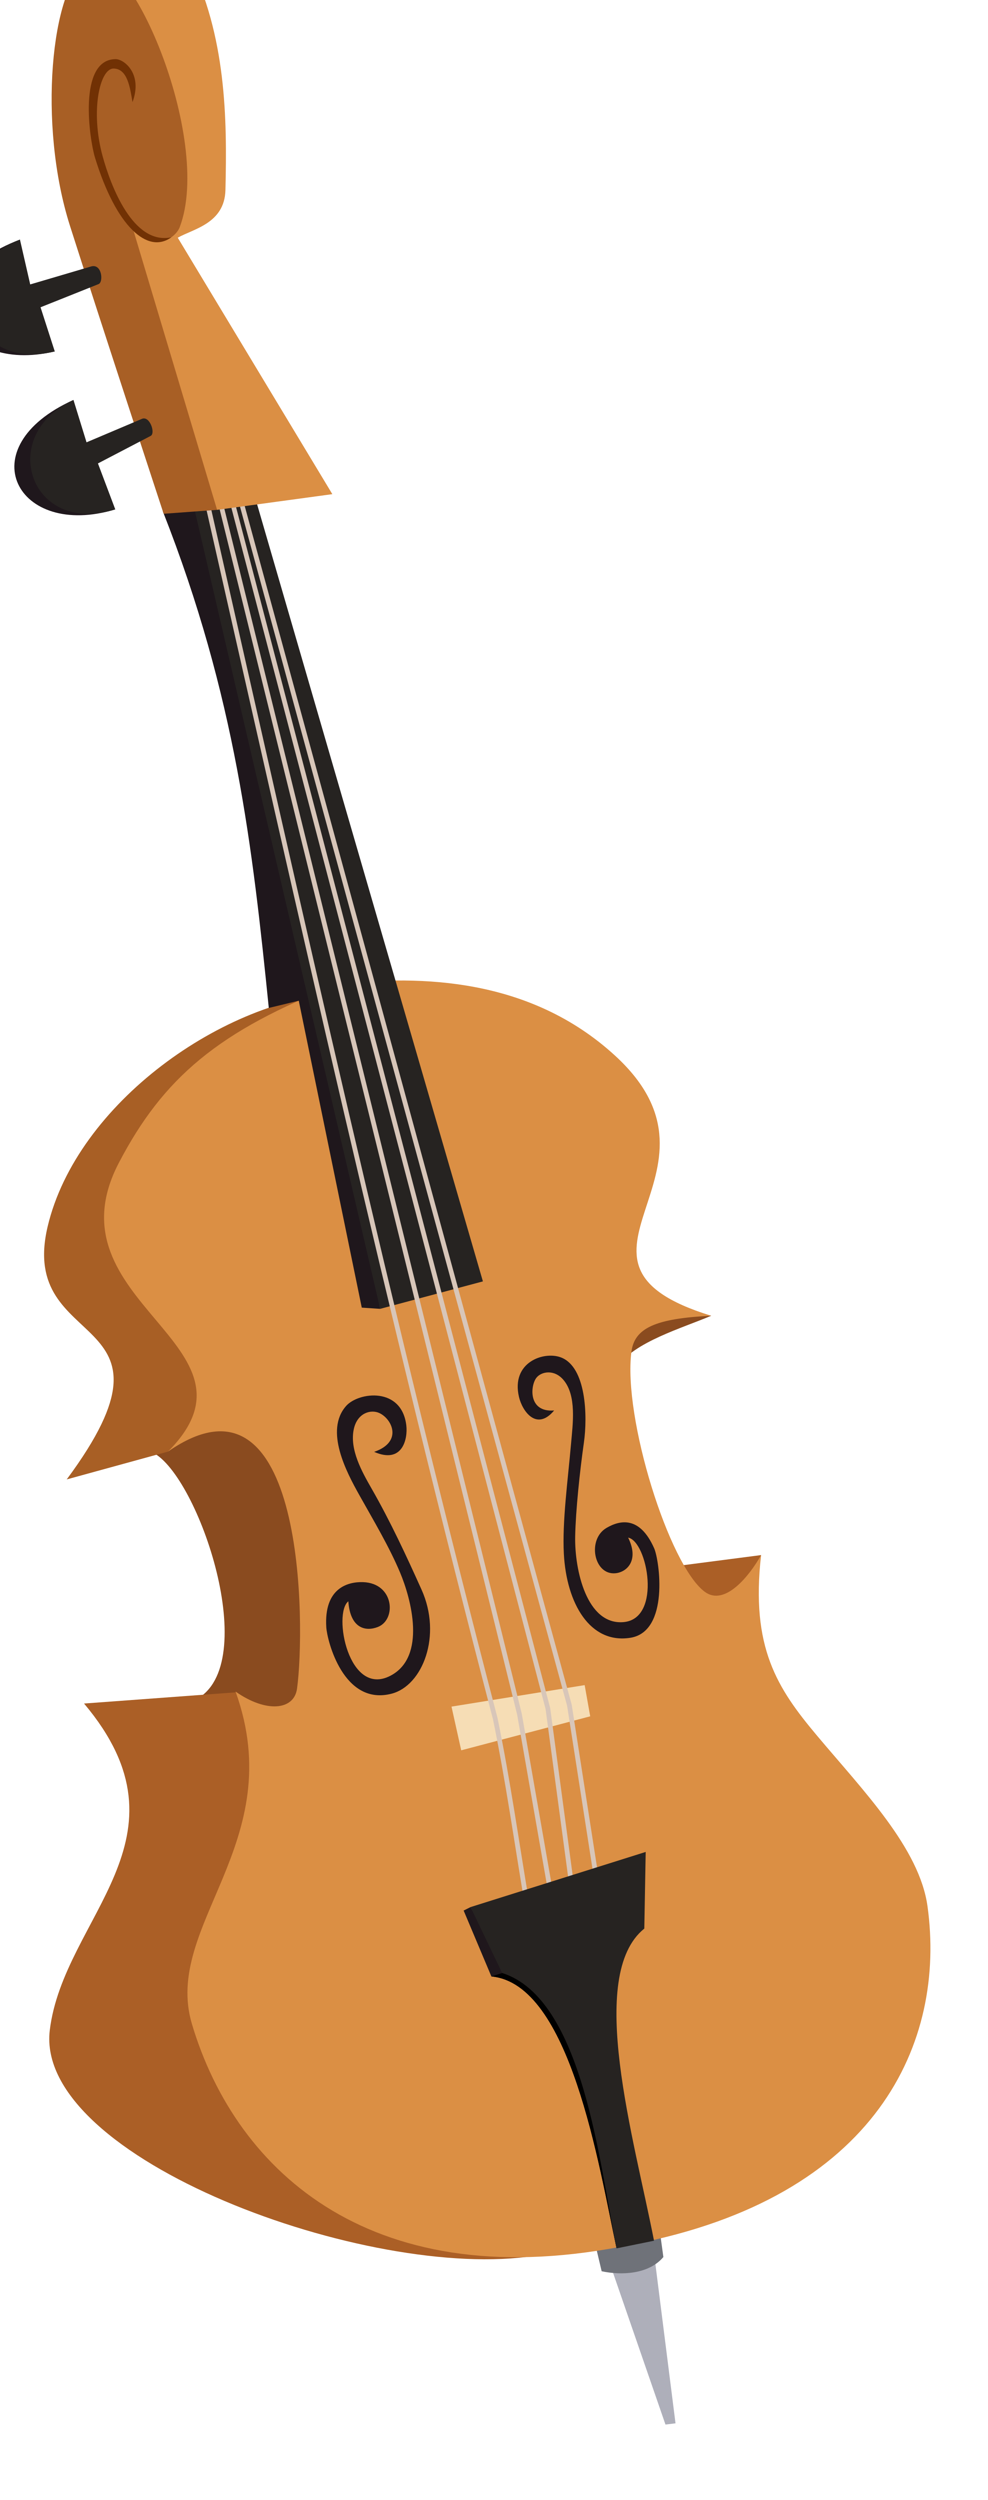 <?xml version="1.0" encoding="UTF-8" standalone="no"?>
<!-- Created with Inkscape (http://www.inkscape.org/) -->

<svg
   xmlns:dc="http://purl.org/dc/elements/1.1/"
   xmlns:cc="http://creativecommons.org/ns#"
   xmlns:rdf="http://www.w3.org/1999/02/22-rdf-syntax-ns#"
   xmlns:svg="http://www.w3.org/2000/svg"
   xmlns="http://www.w3.org/2000/svg"
   xmlns:sodipodi="http://sodipodi.sourceforge.net/DTD/sodipodi-0.dtd"
   xmlns:inkscape="http://www.inkscape.org/namespaces/inkscape"
   width="107.026"
   height="270.79"
   id="svg3343"
   version="1.1"
   inkscape:version="0.48.4 r9939"
   sodipodi:docname="New document 2">
  <defs
     id="defs3345" />
  <sodipodi:namedview
     id="base"
     pagecolor="#ffffff"
     bordercolor="#666666"
     borderopacity="1.0"
     inkscape:pageopacity="0.0"
     inkscape:pageshadow="2"
     inkscape:zoom="0.35"
     inkscape:cx="128.51313"
     inkscape:cy="-167.46239"
     inkscape:document-units="px"
     inkscape:current-layer="layer1"
     showgrid="false"
     fit-margin-top="0"
     fit-margin-left="0"
     fit-margin-right="0"
     fit-margin-bottom="0"
     inkscape:window-width="1920"
     inkscape:window-height="1028"
     inkscape:window-x="1272"
     inkscape:window-y="217"
     inkscape:window-maximized="1" />
  <g
     inkscape:label="Layer 1"
     inkscape:groupmode="layer"
     id="layer1"
     transform="translate(-246.487,-94.11)">
    <g
       transform="matrix(0.034,0,0,0.034,-79.313,-203.187)"
       id="g4692">
      <path
         inkscape:connector-curvature="0"
         d="m 11530.194,15968.783 172.358,498.881 32.041,-3.867 -70.711,-559.608 z"
         id="path4439-2-8"
         style="fill:#aeafba;fill-opacity:1;fill-rule:nonzero;stroke:none" />
      <path
         inkscape:connector-curvature="0"
         d="m 11479.371,15895.35 19.887,83.968 c 62.256,13.424 150.175,10.146 196.665,-45.299 l -12.154,-88.388 z"
         id="path4437-3-7"
         style="fill:#6f7279;fill-opacity:1;fill-rule:nonzero;stroke:none" />
      <path
         inkscape:connector-curvature="0"
         d="m 10055.865,13365.945 c 141.994,40.565 356.772,640.856 168.282,780.968 l 427.331,245.344 -149.67,-1335.991 z"
         id="path4197-5-2-4"
         style="fill:#8a4b1f;fill-opacity:1;fill-rule:nonzero;stroke:none" />
      <path
         inkscape:connector-curvature="0"
         d="m 10680.83,11905.212 c -386.339,19.881 -853.867,354.612 -946.615,745.772 -97.033,409.233 468.157,255.995 60.675,805.89 l 322.847,-88.719 302.428,-243.372 z"
         id="path4153-1-2-2"
         style="fill:#a85f25;fill-opacity:1;fill-rule:nonzero;stroke:none" />
      <path
         inkscape:connector-curvature="0"
         d="m 9850.094,14170.792 484.786,-35.77 376.089,316.773 574.926,1478.136 c -526.359,83.38 -1594.692,-309.489 -1544.931,-718.63 43.826,-360.343 470.928,-610.828 109.13,-1040.509 z"
         id="path4199-7-1-7"
         style="fill:#ab5f26;fill-opacity:1;fill-rule:nonzero;stroke:none" />
      <path
         inkscape:connector-curvature="0"
         d="m 11848.225,12935.545 c -92.496,39.319 -245.621,83.45 -298.7,162.498 l -17.267,-226.839 z"
         id="path4201-1-6-7"
         style="fill:#8a4b1f;fill-opacity:1;fill-rule:nonzero;stroke:none" />
      <path
         inkscape:connector-curvature="0"
         d="m 12007.251,13697.865 -351.297,45.615 274.9,277.256 z"
         id="path4203-1-8-9"
         style="fill:#ab5f26;fill-opacity:1;fill-rule:nonzero;stroke:none" />
      <path
         inkscape:connector-curvature="0"
         d="m 10662.68,11878.956 c -385.716,147.839 -561.518,301.24 -701.521,569.114 -233.951,447.618 494.718,580.141 156.578,920.085 439.246,-305.396 437.734,561.043 410.983,755.192 -9.593,69.611 -98.97,77.462 -195.86,9.355 173.312,481.883 -232.959,743.901 -139.008,1059.047 141.79,475.6 581.642,874.35 1403.364,702.01 781.639,-149.703 999.926,-645.123 940.247,-1076.994 -25.56,-184.979 -203.881,-367.209 -351.87,-543.465 -126.846,-151.077 -211.875,-280.662 -178.342,-575.435 -36.081,64.725 -115.049,164.403 -179.304,117.142 -113.619,-83.568 -261.109,-555.147 -233.851,-764.841 9.76,-75.063 75.427,-106.088 254.129,-114.621 -561.83,-172.856 103.96,-452.534 -306.191,-828.627 -271.045,-248.538 -619.981,-256.569 -879.354,-227.962 z"
         id="path4120-5-6-3"
         style="fill:#db8f44;fill-opacity:1;fill-rule:nonzero;stroke:none" />
      <path
         inkscape:connector-curvature="0"
         d="m 11081.624,14819.222 -22.098,11.048 88.389,209.922 c 251.591,23.505 342.136,601.778 398.852,866.206 -19.846,-256.681 86.531,-723.58 -351.896,-885.541 z"
         id="path4376-5-1"
         style="fill:#1f171c;fill-opacity:1;fill-rule:nonzero;stroke:none" />
      <path
         inkscape:connector-curvature="0"
         d="m 11147.915,15040.192 c 251.591,23.505 342.136,601.778 398.852,866.206 -27.268,-230.119 88.326,-719.713 -350.101,-881.674 z"
         id="path4378-7-9"
         style="fill:#000000;fill-opacity:1;fill-rule:nonzero;stroke:none" />
      <path
         inkscape:connector-curvature="0"
         d="m 10774.451,13369.095 c 90.741,39.763 107.468,-41.968 102.459,-84.175 -14.735,-124.141 -152.259,-106.712 -191.73,-62.13 -69.486,78.479 1.321,211.213 41.858,283.667 46.062,82.334 95.288,164.539 130.089,247.335 34.944,83.14 85.113,268.085 -30.788,328.449 -133.757,69.665 -183.716,-197.878 -134.169,-237.17 5.959,87.051 55.401,97.358 94.748,81.552 59.346,-23.838 51.052,-139.315 -47.862,-142.548 -50.837,-1.662 -124.799,20.717 -117.109,143.851 2.65,42.437 54.739,251.744 208.473,211.406 98.54,-25.856 160.877,-185.022 94.959,-331.465 -48.656,-108.099 -98.527,-215.937 -158.775,-321.208 -30.91,-54.002 -71.214,-125.128 -56.954,-190.346 11.249,-51.451 54.455,-63.67 81.865,-50.65 40.472,19.224 74.607,91.77 -17.064,123.432 z"
         id="path4252-82-2-1-8"
         style="fill:#1f171c;fill-opacity:1;fill-rule:nonzero;stroke:none" />
      <path
         inkscape:connector-curvature="0"
         d="m 11347.872,13237.196 c -56.083,67.139 -101.484,2.169 -112.047,-43.129 -25.727,-110.302 78.635,-146.47 133.364,-126.011 81.094,30.314 85.506,187.052 73.49,271.515 -12.942,90.959 -26.176,216.23 -27.796,298.919 -2.098,107.146 36.948,282.464 153.525,272.979 124.151,-10.102 76.382,-258.252 15.228,-269.159 36.156,73.125 -4.483,110.298 -40.814,113.515 -68.854,6.095 -90.364,-108.275 -27.966,-144.574 43.522,-25.32 105.913,-38.111 151.64,64.89 16.988,38.27 49.11,265.223 -75.582,285.169 -128.626,20.576 -203.747,-109.186 -212.129,-267.781 -5.384,-101.861 12.627,-232.367 23.067,-351.854 5.364,-61.358 18.124,-151.224 -24.015,-201.449 -29.582,-35.254 -71.071,-27.173 -86.611,-6.981 -19.407,25.215 -26.699,110.744 56.646,103.951 z"
         id="path4252-8-4-7-8-6"
         style="fill:#1f171c;fill-opacity:1;fill-rule:nonzero;stroke:none" />
      <path
         inkscape:connector-curvature="0"
         d="m 10438.755,11954.978 95.469,-23.1 200.758,977.732 58.594,3.906 c -153.474,-881.383 -317.176,-1754.754 -603.906,-2600 l -88.255,60.136 c 231.939,589.425 285.568,1071.37 337.34,1581.326 z"
         id="path4352-9-5"
         style="fill:#1f171c;fill-opacity:1;fill-rule:nonzero;stroke:none" />
      <path
         inkscape:connector-curvature="0"
         d="m 10793.576,12913.516 327.344,-87.5 -740.625,-2548.437 -190.625,35.937 z"
         id="path4354-2-0"
         style="fill:#262321;fill-opacity:1;fill-rule:nonzero;stroke:none" />
      <path
         inkscape:connector-curvature="0"
         d="m 11020.857,14180.616 30.935,139.211 411.006,-108.275 -17.677,-99.437 z"
         id="path4380-7-2"
         style="fill:#f6ddb5;fill-opacity:1;fill-rule:nonzero;stroke:none" />
      <path
         inkscape:connector-curvature="0"
         d="m 10250.359,10345.123 -14.626,3.312 c 292.852,1293.253 581.765,2590.865 917.063,3871.656 0,0 0.03,0 0.03,0 40.614,197.147 67.498,389.925 100.375,584.907 l 14.813,-2.5 c -32.853,-194.841 -59.806,-387.945 -100.593,-585.844 l -0.06,-0.188 -0.03,-0.187 c -335.204,-1280.432 -624.11,-2577.868 -916.968,-3871.156 z"
         id="path4382-9-8"
         style="font-size:medium;font-style:normal;font-variant:normal;font-weight:normal;font-stretch:normal;text-indent:0;text-align:start;text-decoration:none;line-height:normal;letter-spacing:normal;word-spacing:normal;text-transform:none;direction:ltr;block-progression:tb;writing-mode:lr-tb;text-anchor:start;baseline-shift:baseline;color:#000000;fill:#d8c6b9;fill-opacity:1;stroke:none;stroke-width:15;marker:none;visibility:visible;display:inline;overflow:visible;enable-background:accumulate;font-family:Sans;-inkscape-font-specification:Sans" />
      <path
         inkscape:connector-curvature="0"
         d="m 10290.109,10336.123 -14.563,3.593 954.469,3866.5 101.656,581.157 14.781,-2.594 -101.656,-581.156 -0.03,-0.25 -0.06,-0.25 -954.593,-3867 z"
         id="path4388-5-6"
         style="font-size:medium;font-style:normal;font-variant:normal;font-weight:normal;font-stretch:normal;text-indent:0;text-align:start;text-decoration:none;line-height:normal;letter-spacing:normal;word-spacing:normal;text-transform:none;direction:ltr;block-progression:tb;writing-mode:lr-tb;text-anchor:start;baseline-shift:baseline;color:#000000;fill:#d8c6b9;fill-opacity:1;stroke:none;stroke-width:15;marker:none;visibility:visible;display:inline;overflow:visible;enable-background:accumulate;font-family:Sans;-inkscape-font-specification:Sans" />
      <path
         inkscape:connector-curvature="0"
         d="m 10325.421,10324.998 -14.5,3.781 1009.719,3859.844 75.062,558.687 14.875,-2 -75.125,-559.062 -0.06,-0.469 -0.125,-0.438 -1009.846,-3860.343 z"
         id="path4394-4-0"
         style="font-size:medium;font-style:normal;font-variant:normal;font-weight:normal;font-stretch:normal;text-indent:0;text-align:start;text-decoration:none;line-height:normal;letter-spacing:normal;word-spacing:normal;text-transform:none;direction:ltr;block-progression:tb;writing-mode:lr-tb;text-anchor:start;baseline-shift:baseline;color:#000000;fill:#d8c6b9;fill-opacity:1;stroke:none;stroke-width:15;marker:none;visibility:visible;display:inline;overflow:visible;enable-background:accumulate;font-family:Sans;-inkscape-font-specification:Sans" />
      <path
         inkscape:connector-curvature="0"
         d="m 10354.14,10327.123 -14.469,3.937 1049.531,3846.906 83.875,538.563 14.813,-2.313 -83.969,-539.187 -0.06,-0.406 -0.126,-0.407 -1049.593,-3847.093 z"
         id="path4396-3-2"
         style="font-size:medium;font-style:normal;font-variant:normal;font-weight:normal;font-stretch:normal;text-indent:0;text-align:start;text-decoration:none;line-height:normal;letter-spacing:normal;word-spacing:normal;text-transform:none;direction:ltr;block-progression:tb;writing-mode:lr-tb;text-anchor:start;baseline-shift:baseline;color:#000000;fill:#d8c6b9;fill-opacity:1;stroke:none;stroke-width:15;marker:none;visibility:visible;display:inline;overflow:visible;enable-background:accumulate;font-family:Sans;-inkscape-font-specification:Sans" />
      <path
         inkscape:connector-curvature="0"
         d="m 11081.624,14819.222 557.951,-175.672 -4.419,244.173 c -185.718,149.653 -32.101,669.626 30.935,994.368 l -119.324,24.307 c -54.849,-268.718 -106.631,-795.176 -364.602,-877.254 z"
         id="path4356-1-4"
         style="fill:#262321;fill-opacity:1;fill-rule:nonzero;stroke:none" />
      <path
         inkscape:connector-curvature="0"
         d="m 9881.81,8621.779 301.61,-3.748 c 119.521,239.175 122.844,501.787 117.188,731.423 -2.637,107.048 -103.372,123.835 -151.895,151.863 l 492.52,816.887 -367.188,50 C 9964.633,9826.008 9930.197,9221.074 9881.81,8621.779 z"
         id="path4408-2-8"
         style="fill:#db8f44;fill-opacity:1;fill-rule:nonzero;stroke:none" />
      <path
         inkscape:connector-curvature="0"
         d="m 10103.733,10380.704 170.312,-12.5 -267.188,-892.188 c 66,73.615 134.591,27.24 148.17,-8.538 106.939,-281.751 -166.655,-921.871 -295.044,-838.337 -114.809,74.699 -157.972,510.129 -54.688,834.375 97.581,306.34 298.438,917.188 298.438,917.188 z"
         id="path4406-3-6"
         style="fill:#a85f25;fill-opacity:1;stroke:none" />
      <path
         inkscape:connector-curvature="0"
         d="m 10004.564,9069.331 c 33.413,-90.393 -27.285,-137.312 -54.216,-136.963 -120.521,1.561 -83.253,255.358 -65.281,313.968 67.389,219.769 167.497,308.499 243.017,253.7 -121.745,25.109 -192.637,-163.345 -218.711,-258.12 -39.59,-143.903 -9.24,-280.722 35.355,-279.528 44.3,1.186 51.824,61.149 59.836,106.942 z"
         id="path4410-3-5"
         style="fill:#713104;fill-opacity:1;fill-rule:nonzero;stroke:none" />
      <path
         inkscape:connector-curvature="0"
         d="m 9645.92,9507.266 c -344.479,129.651 -207.701,432.037 110.938,356.25 -71.905,-104.13 -160.808,-201.145 -110.938,-356.25"
         id="path4414-4-0"
         style="fill:#1f171c;fill-opacity:1;fill-rule:nonzero;stroke:none" />
      <path
         inkscape:connector-curvature="0"
         d="m 9872.371,9592.936 -193.75,57.165 -32.701,-142.835 c -252.258,96.362 -165.761,424.37 110.938,356.25 l -45.313,-140.625 184.911,-73.895 c 16.114,-6.439 10.775,-66.346 -24.085,-56.06 z"
         id="path4412-1-9"
         style="fill:#262321;fill-opacity:1;fill-rule:nonzero;stroke:none" />
      <path
         inkscape:connector-curvature="0"
         d="m 9816.442,10018.123 c -335.626,151.097 -180.069,444.265 133.162,348.553 -78.322,-99.393 -173.161,-190.614 -133.162,-348.553"
         id="path4414-1-1-0"
         style="fill:#1f171c;fill-opacity:1;fill-rule:nonzero;stroke:none" />
      <path
         inkscape:connector-curvature="0"
         d="m 10034.789,10078.231 -176.712,74.859 -41.635,-134.967 c -245.686,112.063 -138.695,433.971 133.162,348.553 l -55.187,-146.329 167.942,-87.684 c 16.328,-8.526 -2.997,-64.842 -27.57,-54.432 z"
         id="path4412-4-3-0"
         style="fill:#262321;fill-opacity:1;fill-rule:nonzero;stroke:none" />
    </g>
  </g>
</svg>
